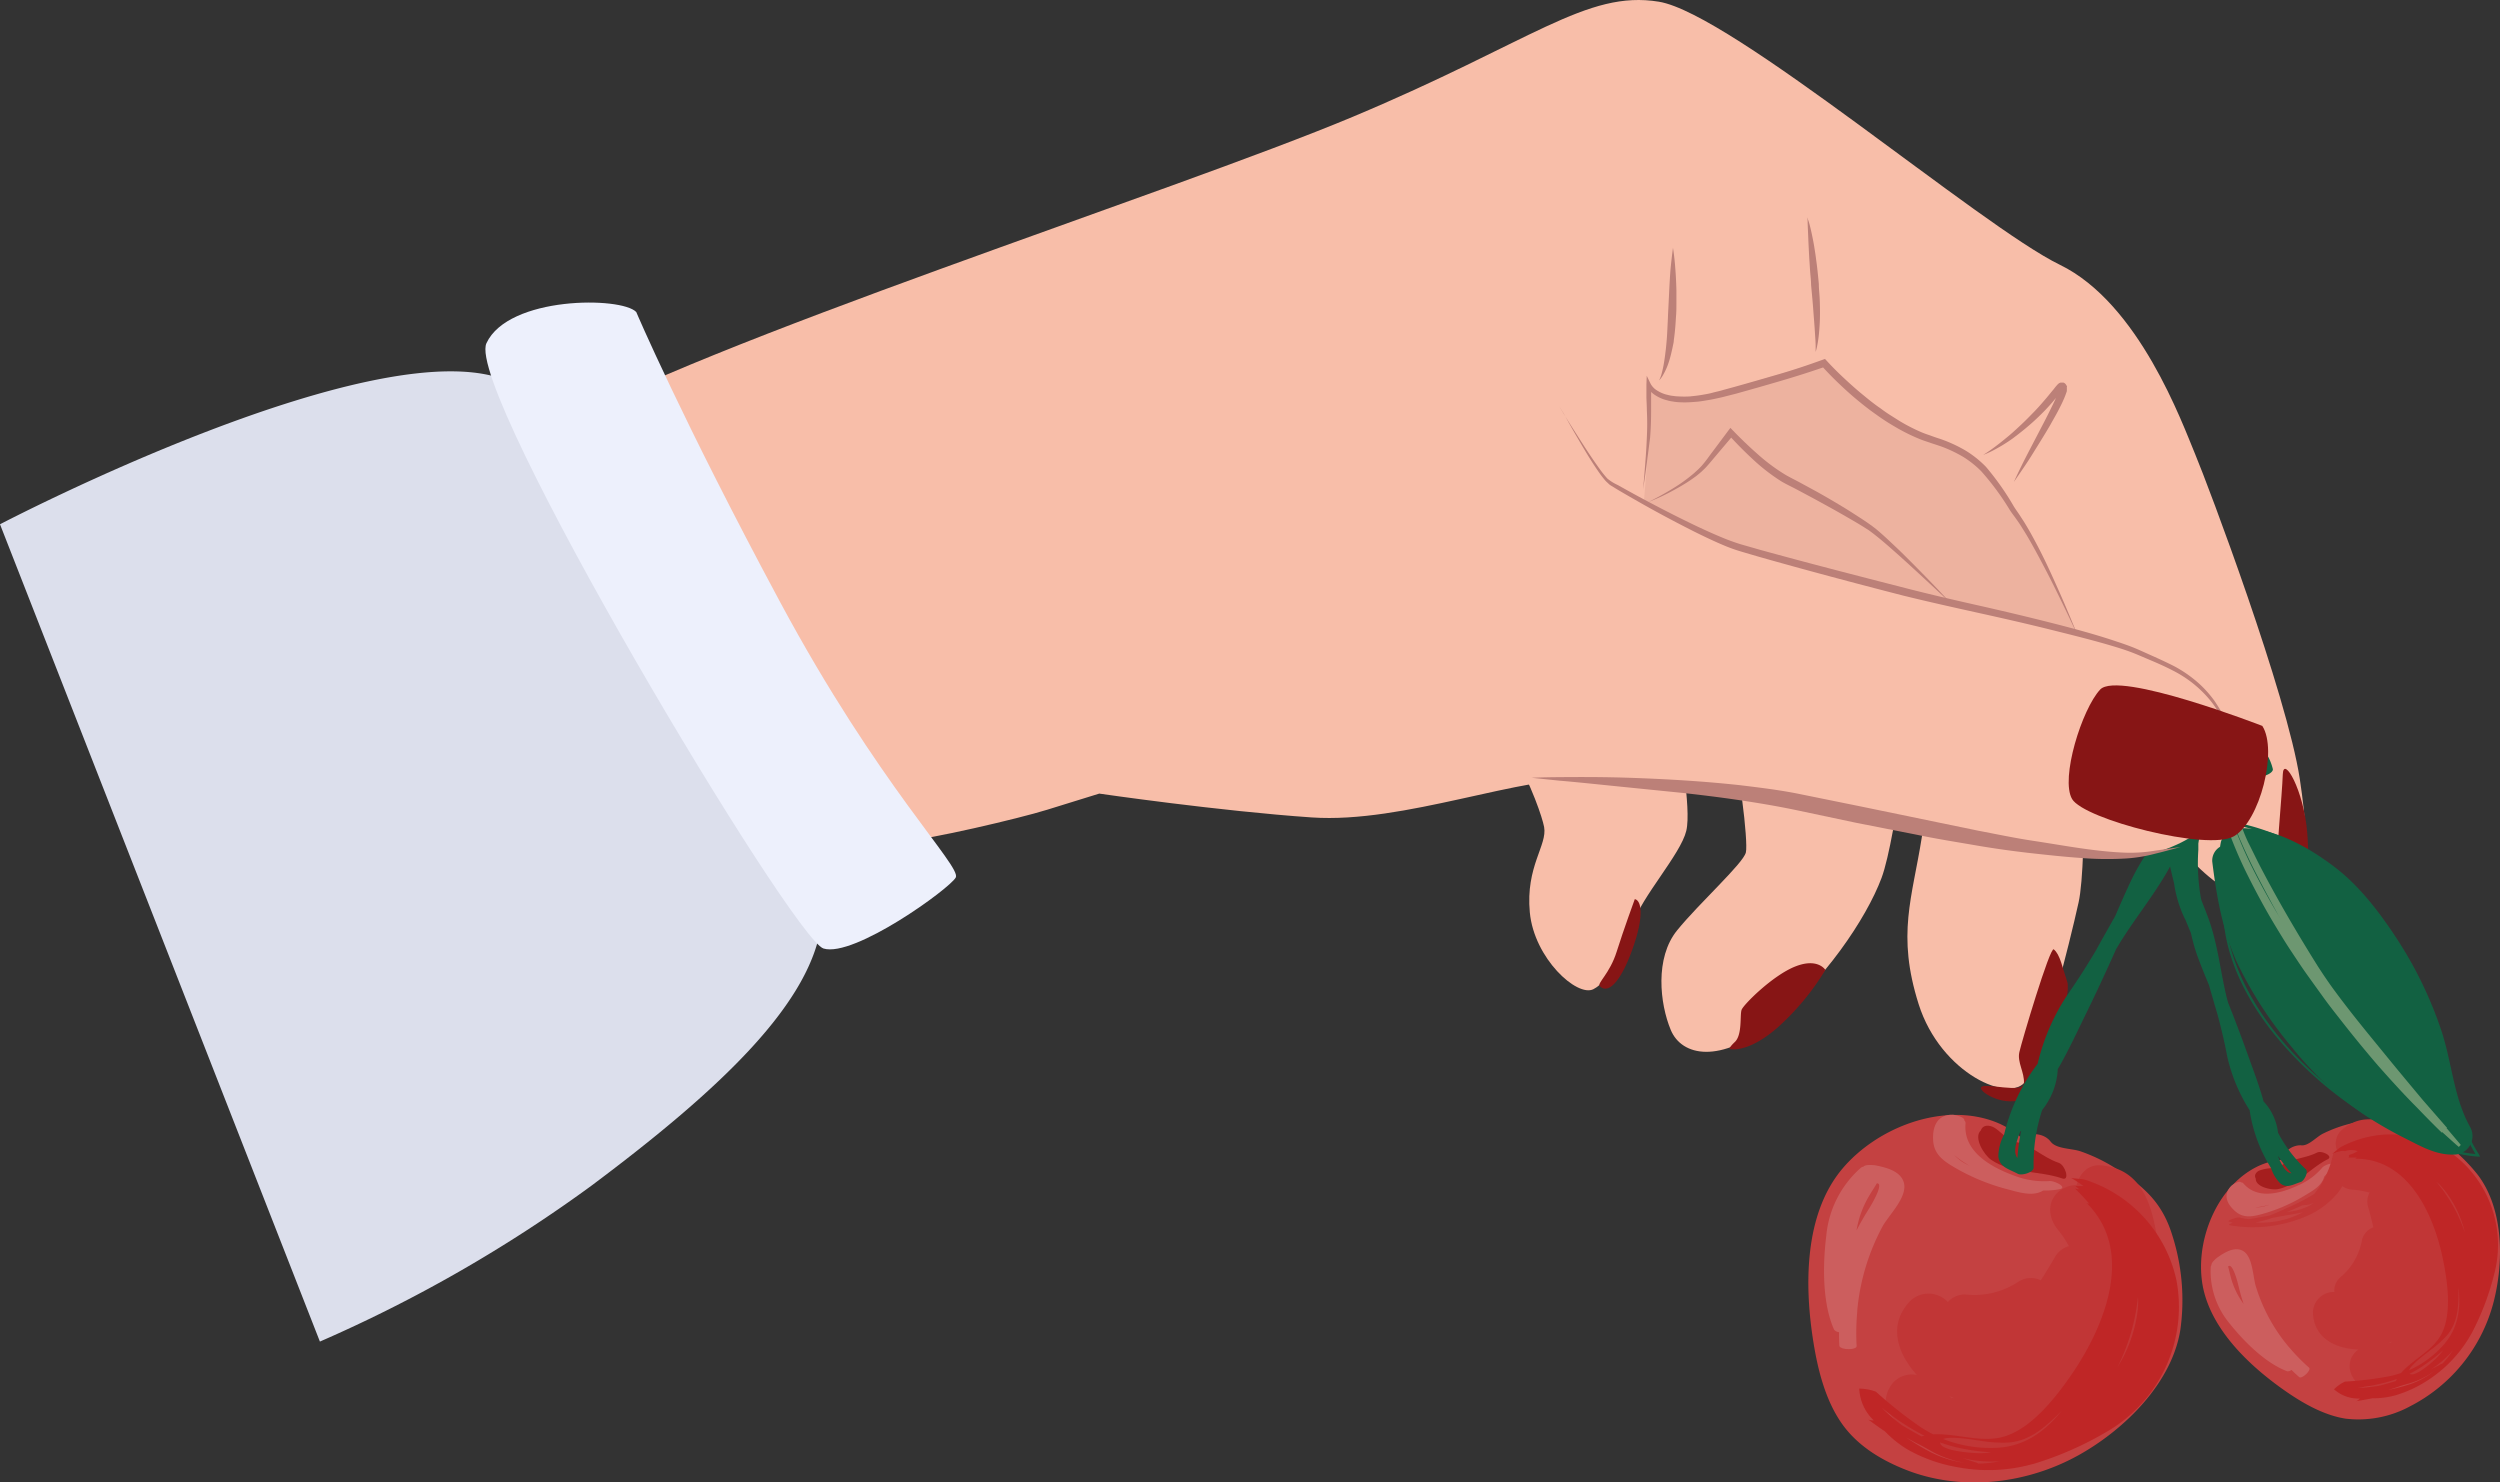 <svg xmlns="http://www.w3.org/2000/svg" viewBox="0 0 393.4 233.282" style=""><rect x="0" y="0" width="393.4" height="233.282" fill="#333333" stroke="none"/><g><g data-name="Layer 2"><g data-name="‘ëîé_1"><path d="M19.33 95.75s46.75-15.44 68.52-28.51 96.73-37 125-48.85 36.8-20 48.2-18.12 50.59 35.32 63.08 41.39 19.26 24.93 21.31 29.83 14.44 37.79 16.46 51.11 1 20.39-3.19 19.93-10.72-1.29-19-13.76-12.66-27.68-14.06-30-5.21-8.23-5.21-8.23 5.79 11.75 6.59 14.74 1.51 30.13.06 36.71-5.87 24.13-8.24 28-13.47-1-16.94-12-1-16.64.52-26.33-1.13-25-1.13-25-2.82 25.06-5.22 31.49-9.12 16.32-17.26 22.82-14.18 5.25-15.91 1.1-2.52-11.34 1-15.67 10.42-10.55 10.82-12.26-1.13-14.36-2.46-17.57-7.06-2.58-7.69-1.44 1.66 11.93.77 15.62-7.13 10.5-8.32 14.53-3.74 9.09-6.3 10.38-9.32-4.85-10-12.09 2.79-10.56 2.25-13.44-6.52-19.85-19.47-28.61-99-4.75-118.85 24.09-53.33 46.59-53.33 46.59z" fill="#f8bea9"></path><path d="M258.67 79s.81-8.6.77-12.36-.22-6.5 0-6.18a8.07 8.07 0 0 0 7.6 2.18c4.54-.94 19.52-6.07 20-5.6s7.82 8.3 11.77 9.72a99 99 0 0 1 12 5.73c2.44 1.36 6.66 8.41 7.95 10.68s8 16.38 8 16.38-18-4.24-21.91-5.18-28.71-7.34-31.11-8.22S258.67 79 258.67 79z" fill="#edb29f"></path><path d="M258.55 77c.14-1.38.24-2.75.35-4.13s.2-2.75.25-4.12a40.43 40.43 0 0 0 0-4.12c0-.69-.05-1.38-.07-2.07v-1-1.06l.05-1.37.62 1.28a2.86 2.86 0 0 0 1.11 1.1 5 5 0 0 0 1.57.63 4.84 4.84 0 0 0 .86.16 6.25 6.25 0 0 0 .87.08 14.79 14.79 0 0 0 1.76 0c.59-.06 1.18-.12 1.77-.22s1.17-.19 1.75-.35 1.16-.27 1.74-.45l1.76-.48c2.33-.65 4.65-1.32 7-2s4.62-1.45 6.88-2.27l.36-.13.27.29c.84.92 1.73 1.81 2.65 2.67s1.85 1.7 2.82 2.5 1.93 1.6 3 2.32c.5.38 1 .73 1.54 1.07s1.05.67 1.59 1a28 28 0 0 0 3.32 1.69c.57.25 1.16.42 1.74.64s1.2.39 1.82.63a21.94 21.94 0 0 1 3.52 1.7 16.56 16.56 0 0 1 3.06 2.47 42.59 42.59 0 0 1 4.42 6.29c.34.54.7 1 1.06 1.58l.52.8.5.83c.66 1.11 1.25 2.23 1.84 3.36 1.17 2.26 2.21 4.58 3.24 6.9s2 4.67 2.95 7q-1.6-3.45-3.28-6.87c-1.11-2.28-2.28-4.53-3.49-6.75-.61-1.11-1.23-2.22-1.9-3.27l-.5-.8-.54-.78c-.35-.5-.75-1-1.1-1.55a41 41 0 0 0-4.47-6.05 15.47 15.47 0 0 0-2.87-2.28 21.47 21.47 0 0 0-3.32-1.58c-.58-.21-1.22-.4-1.79-.6s-1.24-.4-1.84-.66a29.59 29.59 0 0 1-3.48-1.72c-.56-.33-1.11-.65-1.65-1s-1.07-.71-1.59-1.09c-1.06-.73-2.06-1.53-3.05-2.35s-1.93-1.68-2.86-2.57-1.82-1.8-2.69-2.77l.63.16c-2.31.81-4.62 1.54-7 2.24s-4.67 1.35-7 2l-1.76.45c-.58.16-1.2.28-1.79.41s-1.22.22-1.83.32-1.23.14-1.85.18a14.61 14.61 0 0 1-1.87 0 7.37 7.37 0 0 1-.93-.11 5.69 5.69 0 0 1-.93-.2 5.89 5.89 0 0 1-1.77-.76 3.81 3.81 0 0 1-.77-.62 3 3 0 0 1-.6-.87l.67-.09v4.1c0 1.38-.05 2.78-.16 4.15-.35 2.64-.66 5.38-1.11 8.11z" fill="#bc8078"></path><path d="M263.26 39s.23 1.32.37 3.3c.08 1 .14 2.15.17 3.39v1.92c0 .65 0 1.32-.05 2s-.08 1.33-.14 2-.13 1.3-.22 1.92c0 .32-.09.62-.15.92s-.12.58-.19.86c-.12.57-.27 1.1-.42 1.58a10.26 10.26 0 0 1-1 2.24 3.79 3.79 0 0 1-.4.56 1.33 1.33 0 0 1-.18.17.88.88 0 0 0 .12-.21 5.11 5.11 0 0 0 .24-.62 16.81 16.81 0 0 0 .49-2.31c.08-.48.14-1 .21-1.56s.12-1.15.17-1.75.08-1.24.11-1.88.07-1.3.09-2c.07-1.32.13-2.63.19-3.86s.13-2.39.21-3.38c.2-2.01.38-3.29.38-3.29z" fill="#bc8078"></path><path d="M284.34 34.2l.11.21c.05.14.15.37.23.65.16.57.36 1.39.55 2.37.1.49.2 1 .29 1.59s.19 1.17.26 1.79c.18 1.24.31 2.56.43 3.89 0 .67.08 1.34.12 2s.05 1.31.06 1.93a33.11 33.11 0 0 1-.12 3.44 19.81 19.81 0 0 1-.33 2.41 8.13 8.13 0 0 1-.23.9v-.92c0-.59-.07-1.41-.13-2.4s-.16-2.14-.25-3.38-.22-2.55-.34-3.87c0-.66-.09-1.32-.14-2s-.08-1.3-.13-1.92c-.07-1.24-.13-2.4-.17-3.4s-.08-1.82-.1-2.4c0-.29 0-.52-.05-.67z" fill="#bc8078"></path><path d="M312.06 71.59s.46-.27 1.21-.8 1.79-1.33 3-2.35c.6-.51 1.22-1.09 1.87-1.7s1.32-1.3 2-2 1.33-1.46 2-2.25c.33-.39.64-.79 1-1.21.16-.21.31-.41.52-.64a1.53 1.53 0 0 1 .18-.19 1 1 0 0 1 .39-.24.79.79 0 0 1 .23 0 1 1 0 0 1 .26 0 .76.76 0 0 1 .33.24 1.51 1.51 0 0 1 .19.31c0-.09.05.14 0 .12v.21a1.77 1.77 0 0 1 0 .23 1.25 1.25 0 0 0 0 .15c0 .17-.09.31-.13.45s-.2.53-.3.78c-.22.5-.45 1-.69 1.45-.46.94-1 1.83-1.47 2.69-1 1.72-2 3.29-2.82 4.62s-1.59 2.42-2.11 3.19l-.82 1.19s.86-1.93 2.32-4.74l2.49-4.78c.45-.87.9-1.78 1.35-2.7.22-.46.44-.92.64-1.39.09-.23.18-.46.26-.69s.06-.22.08-.3 0-.07 0 0v-.1.09s0-.06 0 0a.39.39 0 0 0 .17.11.31.31 0 0 0 .17 0 .25.25 0 0 0 .13 0h.06l-.09.1c-.15.16-.31.37-.47.57-.33.42-.66.83-1 1.23a30.58 30.58 0 0 1-2.13 2.25c-.71.7-1.43 1.33-2.14 1.92s-1.39 1.11-2 1.57a25.39 25.39 0 0 1-3.29 2 13.2 13.2 0 0 1-1.39.61z" fill="#bc8078"></path><path d="M323.18 149.39c-.59-.47-5.08 14.62-5.42 16.2s.81 3.12.73 4.85-6.17-.14-6.73.64 4.85 3.95 7.71 1 6.57-15.43 5.83-17.59-1.12-4.3-2.12-5.1z" fill="#871515"></path><path d="M358.3 135.72c-.15-.55.82-10.85.92-13.88s3.32 2.49 3.85 9.24-.49 10.49-1.25 11.14-3.12-5-3.52-6.5z" fill="#871515"></path><path d="M287.24 152.63s-1.16-1.95-4.72-.55-8.16 6-8.46 6.82.14 3.91-1.06 5.06-.72 1.12-.72 1.12 2.72.71 7.39-3.34a40 40 0 0 0 7.57-9.11z" fill="#871515"></path><path d="M257.25 141.49s-1.77 4.83-2.85 8.27-3.13 5-2.67 5.42c1.53 1.49 3.67-1.3 5.43-6.62s.84-6.97.09-7.07z" fill="#871515"></path><path d="M259.38 79c1.29-.63 2.54-1.32 3.76-2.07.61-.37 1.21-.76 1.79-1.18s1.13-.85 1.67-1.31c.25-.24.53-.47.77-.72a7.26 7.26 0 0 0 .7-.77c.45-.52.86-1.14 1.29-1.7l2.58-3.45.35-.47.43.44c1.26 1.3 2.58 2.57 3.94 3.76a29.45 29.45 0 0 0 4.34 3.21c.73.42 1.6.84 2.4 1.28l2.43 1.32c1.6.89 3.19 1.83 4.76 2.79.78.48 1.56 1 2.33 1.49.38.25.77.51 1.15.78l.28.2.15.1.14.11c.18.14.37.27.55.42.73.61 1.41 1.22 2.08 1.85s1.34 1.26 2 1.9c1.31 1.29 2.6 2.6 3.88 3.91s2.54 2.65 3.79 4c-2.69-2.5-5.35-5-8.09-7.46-1.36-1.21-2.75-2.45-4.16-3.53l-.55-.41-.14-.1-.13-.08-.29-.18c-.38-.25-.77-.48-1.16-.72-.78-.47-1.58-.92-2.37-1.38-1.58-.91-3.19-1.78-4.79-2.66l-2.42-1.29c-.81-.44-1.6-.79-2.46-1.29a30 30 0 0 1-4.45-3.42 63.193 63.193 0 0 1-3.91-3.94h.77l-2.79 3.3c-.47.55-.9 1.09-1.41 1.65-.24.28-.52.53-.78.78s-.56.48-.84.71c-.59.44-1.18.85-1.8 1.23s-1.24.74-1.88 1.08a32.14 32.14 0 0 1-3.91 1.82z" fill="#bc8078"></path><path d="M381 177.59c-3.51-1.82-6.38-1.8-10.15-1a21.4 21.4 0 0 0-5.35 1.82c-1.06.55-2.29 2-3.44 1.81a3.08 3.08 0 0 0-3 2.29 10.81 10.81 0 0 0-3.62.95c-6.26 2.92-9.68 10.92-9 17.59.7 7.41 7.17 13.61 12.94 17.67 2.84 2 6.17 3.94 9.65 4.51a17.06 17.06 0 0 0 10.23-1.94 25.65 25.65 0 0 0 13.14-16.43c1.6-6.23 1.6-14.45-2.4-19.86a26.54 26.54 0 0 0-9-7.41zM375 192a10.36 10.36 0 0 0-1.63-.82.7.7 0 0 1 .3 0 2 2 0 0 1 1.33.82z" fill="#c44141"></path><path d="M364.63 181.36c-2 1-4.13.9-5.83 2.18-.4.11-.8.21-1.21.28a6.34 6.34 0 0 0-2.17.42c-.61.4-.67.84-.45 1.24-.06 1.27 2.44 1.86 3.54 1.63 3-.64 5.09-3.35 7.78-4.69.94-.48-.94-1.42-1.66-1.06z" fill="#a51e1e"></path><path d="M365.36 183.82a10.31 10.31 0 0 1-2.89 2.31c-3.08 1.57-7.1 2.86-9.47.07a.43.43 0 0 0-.35-.14c-.27-.36-1.41.41-1.57.58-1.3 1.38-.66 2.84.7 4s2.84.78 4.47.32a26.19 26.19 0 0 0 6.26-2.73c1.23-.75 2.88-1.59 3.22-3.08a10.06 10.06 0 0 0 1.28-1.54c.64-.98-1.3-.31-1.65.21zM354.81 190a11.32 11.32 0 0 0 2.33-.44 5.74 5.74 0 0 1-2.33.44z" fill="#cc5e5e"></path><path d="M352.93 196.83c-1.3-.71-2.86.25-3.93 1-.19.13-1.06.83-1 1.24a.69.69 0 0 0-.12.29 12.85 12.85 0 0 0 3.05 9c2.22 2.78 5.62 6.18 9 7.43a.88.88 0 0 0 .65-.22c.4.38.8.76 1.22 1.13s2-1.14 1.54-1.5a29.87 29.87 0 0 1-3-3.05l-.07-.07a27.15 27.15 0 0 1-5.26-9.55c-.52-1.61-.48-4.81-2.08-5.7zm-.7 5.44c.24 1 .51 2 .83 2.92a12.35 12.35 0 0 1-2-4.13c-.17-.61-.28-1.2-.45-1.75.67-.75 1.49 2.39 1.62 2.96z" fill="#cc5e5e"></path><path d="M382.76 181.33c-4.09-3-9.38-7.74-14.27-3.51a2.88 2.88 0 0 0-.36 3.87 3.52 3.52 0 0 0-1 2.34 3.31 3.31 0 0 0 3.26 3.19 14.11 14.11 0 0 1 2.48.45 3 3 0 0 0-.21 2.29c.29 1 .57 2.11.82 3.17a2.84 2.84 0 0 0-1.83 2.16 9.83 9.83 0 0 1-3.31 5.65 2.76 2.76 0 0 0-1 2.36 3.3 3.3 0 0 0-3.38 3.27c.17 4.06 3.58 5.65 7.17 5.8a3.11 3.11 0 0 0-1.37 2.25c-.17 1.44.8 3.31 2.4 3.5 2.21.27 4.64.63 6.67-.56a7.82 7.82 0 0 0 .88-.63c3.16-1 6.08-2.72 7.7-5.42 3-5 2.63-10.76 2.56-16.4 0-2.69.14-5.53-1.18-8s-3.79-4.11-6.03-5.78zm-6.4 29.78l-.11.15-.39.09.26-.13z" fill="#c13636"></path><path d="M385.26 181.1a16.82 16.82 0 0 0-16.87-.62c-.39.2-1.22 1-1.42 1.1a15.39 15.39 0 0 1 1.85-.42q-.31.32-.63.69v.05l.56-.07-.45.33h2.55a.59.59 0 0 1-.28.18c8.4-.12 12.42 8.77 13.86 15.85.69 3.38 1.39 8.15-.08 11.41-1.29 2.85-4.49 4.15-6.53 6.46a14.72 14.72 0 0 1-1.82.5 52.49 52.49 0 0 1-7 .85 6.06 6.06 0 0 0-1.72 1.21 5.73 5.73 0 0 0 4.06 1.45 1.66 1.66 0 0 1-.55.42c.85-.14 1.7-.29 2.54-.46a12.87 12.87 0 0 0 3.64-.47 19.35 19.35 0 0 0 5.63-2.74 20.67 20.67 0 0 0 6-6.43l.3-.52.16-.29a41.81 41.81 0 0 0 3.47-9.25 17.9 17.9 0 0 0-7.27-19.23zm-3.9 33.78a27.94 27.94 0 0 0 3.1-2.41 12.35 12.35 0 0 1-.88 1.06c-.42.45-3.45 3.25-4.38 2.67h-.06a17.6 17.6 0 0 0 2.22-1.32zm-2.2 2.8a12.54 12.54 0 0 0 3.89-1.93 12.81 12.81 0 0 1-3.95 2.11 32 32 0 0 1-3.33.88q1-.3 2-.66zm4.54-31.46a15.27 15.27 0 0 1 1.07 1.2 17.18 17.18 0 0 1 3.1 6.51 24.8 24.8 0 0 0-4.45-7.93zm2.3 26.25a14.16 14.16 0 0 1-1.68 2.14s-.21 0-.29.09c-.5.28-1 .54-1.53.79.24-.14.47-.3.7-.45a15.46 15.46 0 0 0 2.8-2.57zm-3.47-.07a16.27 16.27 0 0 0 2.51-2.25c1.77-2.06 1.86-4.74 1.82-7.34a2 2 0 0 0 0-.25c.4 3.29 0 6.49-2.44 9.18a15.85 15.85 0 0 1-5.33 3.88c.4-1.01 2.91-2.78 3.44-3.22zm-5.35 4.6l-.2.33c-.89.27-1.79.52-2.69.76a23.63 23.63 0 0 1-3.26.27 28.84 28.84 0 0 0 6.15-1.36z" fill="#bf2626"></path><path d="M371 181.14a3.13 3.13 0 0 0-2 0c-.53-.13-1.81.24-1.89.57a14.34 14.34 0 0 1-2.94 6.16 30.63 30.63 0 0 1-4.06 2.12c-1 .44-2 .92-3 1.29l-3.12.56a5.79 5.79 0 0 1-1.47-.24c-.43-.14-2.23.49-1.76.64q.3.09.6.15c-.41.16-.82.37-.47.42a21.24 21.24 0 0 0 12-1.41 13.09 13.09 0 0 0 5-3.7 7.26 7.26 0 0 0 .92-1.51 5.33 5.33 0 0 0 .77-4.06c.09-.17.09-.3 0-.36a5 5 0 0 0 1.42-.63zm-8.64 8.52a6.11 6.11 0 0 0 1.12-.14l.58-.23c-.2.15-.41.29-.61.42a9.71 9.71 0 0 1-3.57 1c.79-.31 1.62-.66 2.44-1.05zm-.24 1.24a13.86 13.86 0 0 1-7.19 1.46 17.45 17.45 0 0 0 2.64-.71l1.46-.27c1.08-.21 2.23-.36 3.35-.62z" fill="#c13636"></path><path d="M348.2 128.19c-2.55-1.51-5.44-.92-8.17-.24-.6.15-1.13 2.09-.66 2l.65-.16c.71 3 1.32 6.14 2.09 9.19a19.06 19.06 0 0 0 1.72 5.64.18.18 0 0 0 .06.08c.28.71.57 1.41.87 2.11a29.39 29.39 0 0 0 1 3.56c.57 1.55 1.19 3.08 1.83 4.61.27.91.53 1.82.79 2.73.19.66.39 1.31.59 2 .57 2.12 1.08 4.26 1.49 6.46a26.62 26.62 0 0 0 3.54 8.53 23.55 23.55 0 0 0 3.37 9.1 6 6 0 0 0 1.43 2.39c1.05.88 2 .2 3.27-.2.49-.16 1.24-1.54.77-2a21.56 21.56 0 0 1-4.37-5.75 8.66 8.66 0 0 0-2.29-4.94 5.68 5.68 0 0 0-.16-.62c-.62-2.1-1.39-4.16-2.13-6.22q-1.56-4.38-3.29-8.72l-.21-.78c-1-4.15-1.42-8.52-2.91-12.55-.37-1-.77-1.95-1.11-2.89a31.49 31.49 0 0 1-.44-7.77v-1c.22-1.54.63-2.85 1.36-2.65.58.2 1.41-1.61.91-1.91zm10.59 54.52c-.11-.21-.2-.42-.29-.64a.59.59 0 0 0 0-.14 24.1 24.1 0 0 0 2.09 2.71c-.91-.14-1.43-1.21-1.8-1.93z" fill="#126142"></path><path d="M388.68 177.31c-2.59-4.64-2.84-10.17-4.52-15.17a62.5 62.5 0 0 0-6.72-14c-2.72-4.2-5.95-8.55-9.94-11.61-4.16-3.19-9.85-6.46-15.24-6.18a3 3 0 0 0-2.77 2.11c-.06.27-.1.53-.14.79a2.53 2.53 0 0 0-1.23 2.34c.69 5.53 1.6 10.79 3.91 15.9a62.34 62.34 0 0 0 8.5 13.16 53.45 53.45 0 0 0 11.2 10.56 62.25 62.25 0 0 0 7 4.05c2.36 1.2 4.75 2.55 7.48 2.42a2.91 2.91 0 0 0 2.47-4.37z" fill="#126142"></path><path d="M387.23 180.16c-.74-.88-1.48-1.76-2.23-2.63l.06-.06-3.8-4.36c-1.88-2.25-3.76-4.5-5.61-6.77s-3.81-4.64-5.66-7c-.92-1.18-1.84-2.38-2.72-3.58s-1.72-2.45-2.53-3.7c-3.18-5.08-6.23-10.26-9-15.58-.69-1.33-1.33-2.68-2-4a23.44 23.44 0 0 1-1.49-4.12 28.72 28.72 0 0 1-.31-4.39 43.9 43.9 0 0 1 .18-4.45l.1-1.13-.94.63-1.37.91-.22.15v.26c-.12 1.52-.18 3-.16 4.56a20 20 0 0 0 .14 2.31 14.91 14.91 0 0 0 .57 2.28 66.48 66.48 0 0 0 3.52 8.38q1 2 2.09 4t2.26 3.93c.78 1.29 1.56 2.58 2.4 3.84s1.66 2.52 2.54 3.75 1.76 2.45 2.64 3.67 1.82 2.4 2.75 3.59q2.79 3.57 5.74 7c2 2.26 4 4.48 6.15 6.63l.26.27c1.2 1.25 2.41 2.48 3.65 3.68l.08-.07c.73.67 1.47 1.33 2.22 2l.38.32.27-.27zM350.75 127a19.81 19.81 0 0 1-.13-2.19c0-1.4.06-2.81.17-4.21l.25-.16c-.07 1.15-.11 2.3-.1 3.46s.06 2.33.2 3.52q.06.63.18 1.26a24.52 24.52 0 0 0 1.43 4c.57 1.31 1.18 2.6 1.81 3.87 1.28 2.55 2.63 5.05 4 7.53l.39.66c-1.58-2.62-3.07-5.29-4.43-8a64.87 64.87 0 0 1-3.33-7.82c-.05-.15-.09-.31-.14-.47a9.86 9.86 0 0 1-.3-1.45z" fill="#6d9771"></path><path d="M390.26 182h-.37c-.08 0-7.84-.33-17.87-6.68A59.1 59.1 0 0 1 358 162.9c-4.3-5.3-7-10.91-7.86-16.21-1.8-11.31.78-17.07.81-17.13l.05-.11h1a35.29 35.29 0 0 1 16.36 8.24c8 7 12.15 14.31 14.89 26.19 2.64 11.46 6.83 17.77 6.87 17.83zm-39.06-52.17c-.34.85-2.37 6.48-.73 16.8 1.25 7.85 7.62 19.43 21.76 28.38 8.7 5.5 15.65 6.44 17.3 6.59a61.41 61.41 0 0 1-6.73-17.6c-2.72-11.79-6.86-19.07-14.77-26a34.9 34.9 0 0 0-16.13-8.15z" fill="#126142"></path><path d="M341.86 194.48c-1.45-4.79-4-7.38-8.09-10.07a26.51 26.51 0 0 0-6.39-3.24c-1.43-.48-3.78-.35-4.68-1.51-1.08-1.41-3.2-1.46-4.74-.72a13.75 13.75 0 0 0-4.07-2.43c-8.19-3.09-18.47.89-23.95 7.37-6.1 7.21-6 18.56-4.57 27.39.7 4.35 1.89 9.08 4.46 12.74s6.58 6 10.82 7.56c8.67 3.12 18.58 1.82 26.54-2.64 7.13-4 14.58-11.29 15.91-19.67a33.5 33.5 0 0 0-1.24-14.78zm-18.36 7.29a14.66 14.66 0 0 0-.7-2.19 1.19 1.19 0 0 1 .32.22 2.68 2.68 0 0 1 .38 1.97z" fill="#c44141"></path><path d="M324 183c-2.75-.94-4.48-3-7.14-3.36-.46-.27-.9-.55-1.33-.85-.69-.49-1.44-1.39-2.3-1.59s-1.35.14-1.52.68c-1.21 1.08.47 3.86 1.65 4.65 3.27 2.19 7.54 1.66 11.15 2.91 1.26.45.49-2.09-.51-2.44z" fill="#a51e1e"></path><path d="M322.41 185.86a13.22 13.22 0 0 1-4.66-.58c-4.16-1.4-8.88-3.9-8.45-8.52a.54.54 0 0 0-.19-.44c.09-.57-1.61-.92-1.9-.91-2.4 0-3.17 1.91-3 4.15s1.81 3.26 3.67 4.33a32.69 32.69 0 0 0 8 3.25c1.76.46 4 1.22 5.64.2a12.05 12.05 0 0 0 2.53-.2c1.47-.26-.87-1.43-1.64-1.28zm-14.92-4.13a14.81 14.81 0 0 0 2.46 1.72 7.28 7.28 0 0 1-2.46-1.72z" fill="#cc5e5e"></path><path d="M299.59 186.1c-.5-1.81-2.75-2.37-4.36-2.7-.27-.05-1.68-.22-2 .19a.84.84 0 0 0-.38.15 16.21 16.21 0 0 0-5.47 10.76c-.56 4.47-.64 10.56 1.23 14.73a1.12 1.12 0 0 0 .78.4c0 .7 0 1.4.05 2.11s2.76.76 2.72.06a36.42 36.42 0 0 1 .1-5.43v-.18a34.54 34.54 0 0 1 4-13.24c1.01-1.8 3.95-4.6 3.33-6.85zm-5.54 4.19c-.68 1.08-1.33 2.2-1.91 3.34a15.65 15.65 0 0 1 2-5.47c.4-.69.84-1.31 1.19-1.95 1.24-.07-.89 3.46-1.28 4.08z" fill="#cc5e5e"></path><path d="M340.07 199.43c-.89-6.39-1.3-15.36-9.45-16.05-2.1-.18-3.4 1.35-3.84 3.1a4.49 4.49 0 0 0-3 1.18c-1.71 1.68-1.38 4.07 0 5.78a17.25 17.25 0 0 1 1.78 2.65 3.72 3.72 0 0 0-2.26 1.84c-.7 1.19-1.41 2.38-2.16 3.54a3.6 3.6 0 0 0-3.57.25 12.47 12.47 0 0 1-8.05 2 3.49 3.49 0 0 0-3 1.17 4.17 4.17 0 0 0-5.95-.15c-3.54 3.74-2 8.24 1.08 11.63a3.93 3.93 0 0 0-3.25.75c-1.45 1.12-2.29 3.65-1.05 5.27 1.72 2.25 3.54 4.78 6.42 5.55a8.68 8.68 0 0 0 1.35.25c3.72 2 7.85 3.1 11.72 2.18 7.26-1.73 12.09-7.15 17.15-12.2 2.41-2.41 5.14-4.77 6.19-8.14s.36-7.15-.11-10.6zM307.4 220h-.24l-.42-.28.35.13z" fill="#c13636"></path><path d="M342.49 201.49a21.32 21.32 0 0 0-14.37-15.84c-.53-.18-2-.18-2.26-.32a20 20 0 0 1 2 1.31h-1.19c-.06 0-.07 0 0 .08l.56.44-.7-.12c.76.75 1.51 1.53 2.22 2.35a.86.86 0 0 1-.4-.09c7.55 7.51 3 19-2.1 26.6-2.46 3.62-6.16 8.47-10.41 10-3.74 1.36-7.74-.39-11.64-.19a21.84 21.84 0 0 1-2.07-1.21 67.47 67.47 0 0 1-6.93-5.5 7.78 7.78 0 0 0-2.63-.49 7.34 7.34 0 0 0 2.28 5 2.09 2.09 0 0 1-.87-.13c.89.65 1.77 1.29 2.67 1.89a16.84 16.84 0 0 0 3.66 2.9 24.11 24.11 0 0 0 7.46 2.66 26.14 26.14 0 0 0 11.18-.21l.74-.19.4-.1a53 53 0 0 0 11.46-5.05 22.68 22.68 0 0 0 10.94-23.79zm-34.09 26.38a34.49 34.49 0 0 0 4.94.67 14.41 14.41 0 0 1-1.74.14c-.78 0-6-.25-6.3-1.6a.38.38 0 0 1 0-.1 22.7 22.7 0 0 0 3.1.89zm-4.48.48a16.11 16.11 0 0 0 5.19 1.83 16.64 16.64 0 0 1-5.41-1.72 39.42 39.42 0 0 1-3.74-2.25c.79.45 1.59.88 2.4 1.27zm32.55-23.73c0 .67-.06 1.35-.14 2a21.89 21.89 0 0 1-3.16 8.58 31.76 31.76 0 0 0 3.25-11.06c.01.17.03.32.05.48zm-21.77 25.32a17.47 17.47 0 0 1-3.43.37c0-.05-.23-.15-.33-.18-.7-.21-1.39-.44-2.07-.68l1 .22a19.28 19.28 0 0 0 4.83.27zm-3-3.21a20.86 20.86 0 0 0 4.3.27c3.44-.22 5.95-2.52 8.28-4.85l.22-.24c-2.64 3.28-5.87 5.77-10.49 5.92a20.18 20.18 0 0 1-8.24-1.39c1.23-.51 5.02.17 5.93.29zm-8.88-.81l-.47.11c-1-.57-2.07-1.16-3.08-1.77a28.72 28.72 0 0 1-3.12-2.71 36.65 36.65 0 0 0 6.67 4.37z" fill="#bf2626"></path><path d="M357.65 121c-.89-3.66-4-5.75-7-7.62-.67-.41-2.9.82-2.38 1.15l.72.44c-2.12 3.34-4.4 6.64-6.47 10a23.91 23.91 0 0 0-3.6 6.56.21.21 0 0 0 0 .13c-.4.87-.77 1.76-1.14 2.64a36.61 36.61 0 0 0-2.34 4.07c-.9 1.89-1.74 3.81-2.57 5.74l-1.77 3.14c-.43.75-.84 1.51-1.26 2.27-1.42 2.4-2.92 4.75-4.54 7.07a33.48 33.48 0 0 0-4.66 10.81 29.72 29.72 0 0 0-5.27 11.12 7.61 7.61 0 0 0-.91 3.41c.14 1.74 1.61 2 3.08 2.79.59.31 2.5-.23 2.47-1a27.1 27.1 0 0 1 1.35-9.06 11.07 11.07 0 0 0 2.45-6.44c.14-.22.28-.45.42-.7 1.35-2.42 2.54-4.95 3.75-7.44q2.6-5.3 5-10.7l.53-.89c2.84-4.62 6.46-8.83 8.8-13.75.59-1.23 1.08-2.43 1.64-3.56a39.17 39.17 0 0 1 6.65-7.28c.32-.28.63-.57.92-.86 1.6-1.16 3.14-1.94 3.61-1.11.32.68 2.69-.18 2.52-.93zm-40.06 57.88c.09-.28.21-.56.32-.83l.15-.11a29.72 29.72 0 0 0-.6 4.29c-.7-.92-.19-2.34.13-3.31z" fill="#126142"></path><path d="M58.73 192.59s80.22-60.15 83.71-60.28 18-3.53 22.31-4.88 8.23-2.55 8.23-2.55 18.85 2.75 33.43 3.75 33.05-6.71 44.36-6.12 30.36 3 38.84 5 41.93 9.27 50.65 6.3 12.15-9.06 10.78-17.12-25-17.91-34.35-19.74-49.61-11.1-56.6-16.32-27.3-19.22-55.26-22.63-128.37 43.2-139.7 61.38-37.29-3.27-37.29-3.27z" fill="#f8bea9"></path><path d="M245.35 63.92s1 1.72 2.91 4.69c.94 1.47 2.08 3.28 3.51 5.25a15.8 15.8 0 0 0 1.17 1.45 7.27 7.27 0 0 0 1.6 1c1.2.67 2.46 1.37 3.78 2.08 2.65 1.42 5.55 2.92 8.65 4.4 1.55.73 3.16 1.46 4.83 2.12.84.32 1.66.61 2.55.86l2.69.77c7.24 2 15 4 22.8 6 3.89 1 7.78 1.9 11.64 2.77s7.64 1.77 11.3 2.7 7.17 1.88 10.47 3q1.23.4 2.43.87c.79.32 1.54.67 2.28 1 1.48.66 2.92 1.31 4.26 2a19.93 19.93 0 0 1 3.6 2.49 17.42 17.42 0 0 1 2.65 2.92 30.36 30.36 0 0 1 3 5.61 26.69 26.69 0 0 1 1.27 3.88 12.9 12.9 0 0 1 .29 1.42s-.09-.5-.35-1.4a30.81 30.81 0 0 0-1.43-3.81 29.66 29.66 0 0 0-3.16-5.42 18.27 18.27 0 0 0-6.22-5.08c-1.32-.69-2.75-1.3-4.25-1.93-.75-.32-1.5-.65-2.27-.94s-1.57-.55-2.39-.8c-3.28-1-6.81-1.87-10.46-2.78s-7.44-1.77-11.29-2.62-7.79-1.73-11.69-2.69c-7.79-2-15.55-4.07-22.79-6.13l-2.69-.79a25.57 25.57 0 0 1-2.63-.93c-1.7-.71-3.3-1.48-4.85-2.25-3.09-1.56-6-3.12-8.59-4.6-1.31-.75-2.57-1.46-3.74-2.17l-.88-.54A4.57 4.57 0 0 1 253 76a4.72 4.72 0 0 1-.39-.38 16.69 16.69 0 0 1-1.16-1.53c-1.38-2-2.45-3.89-3.34-5.4s-1.56-2.73-2-3.55z" fill="#bc8078"></path><path d="M356 114.23s-22.65-8.8-25.52-5.72-6.29 14-4.42 17.22 21.36 8.24 25.46 5.87 6.94-13.53 4.48-17.37z" fill="#871515"></path><path d="M241 122.39s1.62-.08 4.46-.1 6.9-.05 11.76.13 10.54.48 16.61 1.14c3 .37 6.18.74 9.36 1.39l9.46 1.92 18.6 3.84c3 .57 5.83 1.17 8.55 1.58s5.34.87 7.73 1.21 4.58.58 6.53.66a23.26 23.26 0 0 0 5-.29l3.26-.47.86-.12h.07c.07 0 0 0 0 0h-.16.07s.2-.06 0 0l-.84.23c-.73.19-1.81.5-3.19.83a23.75 23.75 0 0 1-5.11.78 51.18 51.18 0 0 1-6.7-.12c-2.44-.17-5.07-.45-7.83-.76s-5.72-.72-8.72-1.24-6.09-1-9.22-1.66l-9.49-1.87-9.45-2c-3.07-.64-6.14-1.15-9.12-1.59s-5.89-.79-8.65-1.1l-7.74-.78c-4.83-.48-8.86-.92-11.68-1.15z" fill="#bc8078"></path><path d="M0 82.5s60.62-31.71 80.37-22.33 50.29 71.91 48.95 84.65S113.6 171.24 93 186.63a223.81 223.81 0 0 1-42.66 24.48z" fill="#dcdfec"></path><path d="M100.12 49.1s7 16.51 22.59 45.55 28.62 41.69 27.69 43.43-16 12.64-20.81 11.18S73.08 61.44 76.55 54s21.24-7.35 23.57-4.9z" fill="#edf0fc"></path></g></g></g></svg>